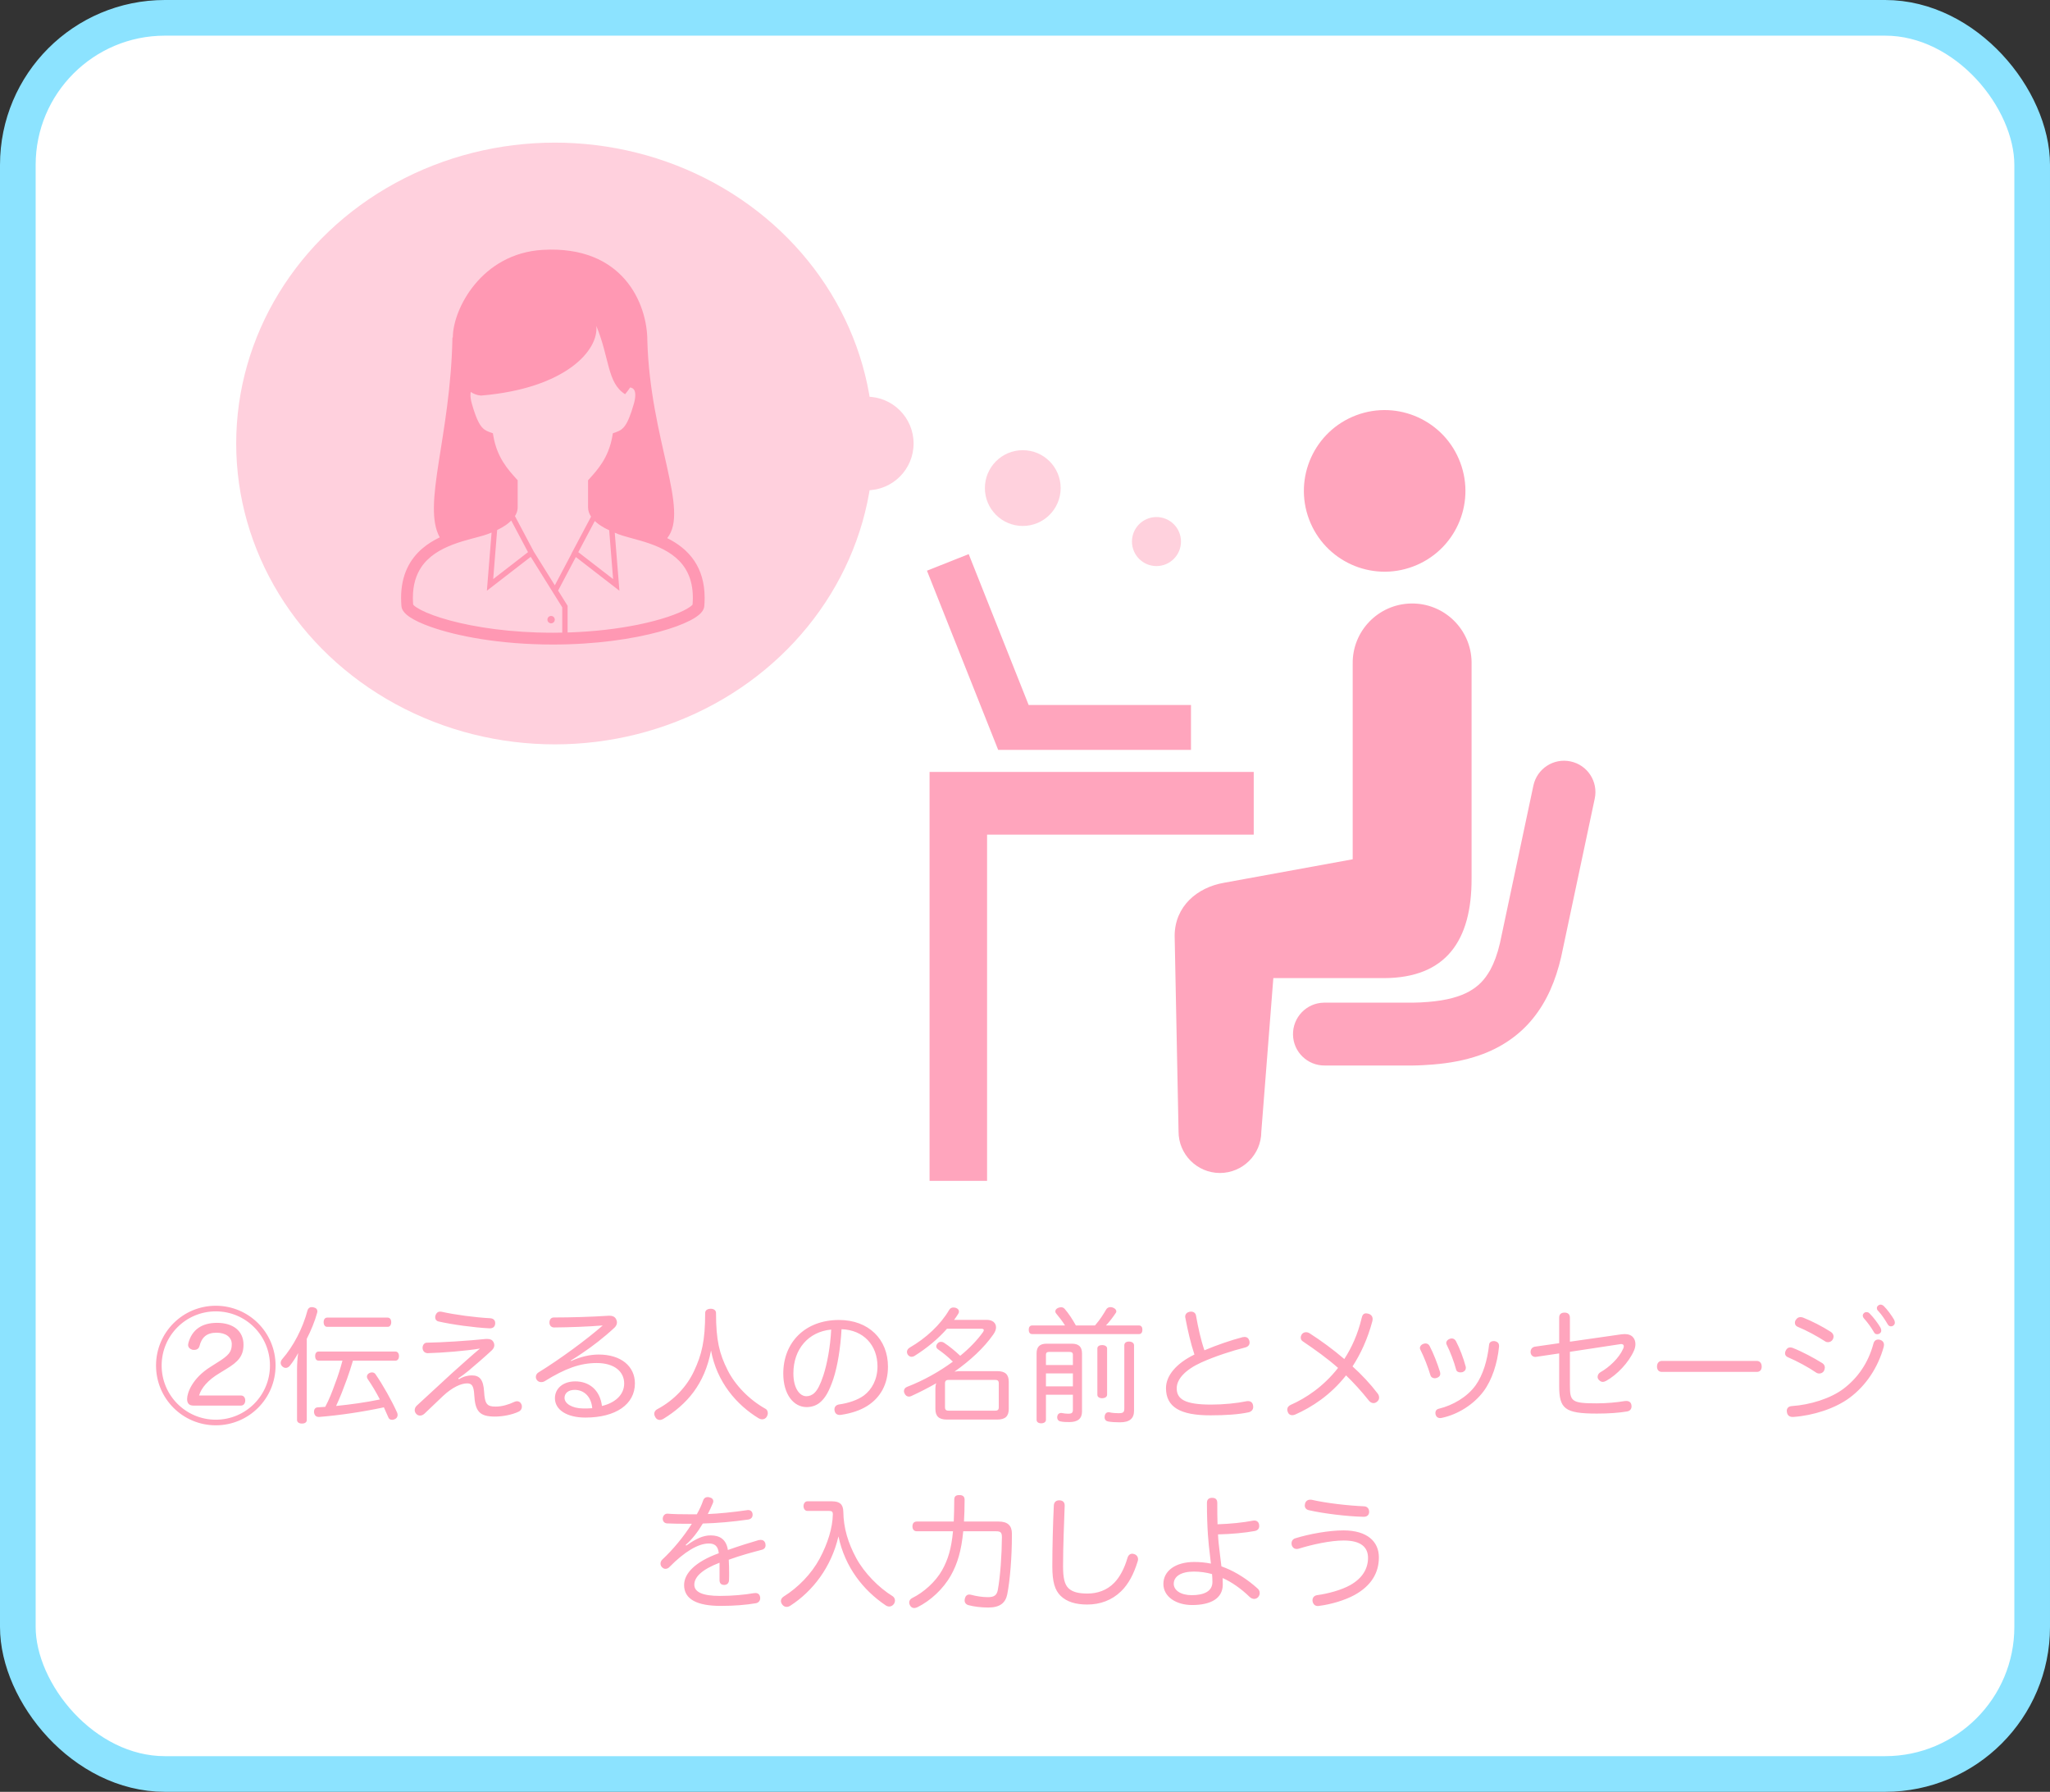 <svg width="460" height="402" viewBox="0 0 460 402" fill="none" xmlns="http://www.w3.org/2000/svg">
<rect x="0" y="0" width="460" height="402" fill="#333333" stroke="none"/>
<rect x="4" y="4" width="452" height="394" rx="33" fill="white" stroke="#8CE3FF" stroke-width="8"/>
<path d="M44.672 313.08C45.148 311.428 46.66 309.608 49.264 308.068L50.72 307.172C53.436 305.548 54.64 304.232 54.64 301.684C54.64 298.604 52.316 296.784 48.704 296.784C45.26 296.784 43.048 298.352 42.264 301.348C42.236 301.488 42.208 301.628 42.208 301.74C42.208 302.3 42.628 302.664 43.188 302.832C43.328 302.86 43.44 302.86 43.58 302.86C44.112 302.86 44.588 302.608 44.756 302.02C45.26 300.004 46.408 298.996 48.592 298.996C50.636 298.996 52.008 299.976 52.008 301.572C52.008 303.252 51.392 304.064 48.76 305.688L47.22 306.668C43.188 309.188 41.984 312.464 41.984 313.864C41.984 314.872 42.46 315.348 43.412 315.348H54.052C54.668 315.348 55.032 314.844 55.032 314.2C55.032 313.584 54.696 313.08 54.052 313.08H44.672ZM48.424 292.948C41.004 292.948 35.012 298.94 35.012 306.36C35.012 313.78 41.004 319.772 48.424 319.772C55.844 319.772 61.836 313.78 61.836 306.36C61.836 298.94 55.844 292.948 48.424 292.948ZM48.424 294.208C55.144 294.208 60.576 299.64 60.576 306.36C60.576 313.08 55.144 318.512 48.424 318.512C41.704 318.512 36.272 313.08 36.272 306.36C36.272 299.64 41.704 294.208 48.424 294.208ZM88.744 305.268C89.248 305.268 89.528 304.82 89.528 304.232C89.528 303.672 89.248 303.224 88.744 303.224H71.496C70.964 303.224 70.712 303.672 70.712 304.232C70.712 304.82 70.964 305.268 71.496 305.268H76.844C76.368 307.06 75.808 308.824 75.136 310.56C74.52 312.268 73.848 314.032 72.98 315.628C72.42 315.684 71.86 315.712 71.328 315.74C70.768 315.768 70.46 316.104 70.46 316.748C70.46 316.776 70.46 316.804 70.46 316.832C70.544 317.532 70.908 317.896 71.552 317.896C71.552 317.896 71.58 317.896 71.608 317.896C76.144 317.532 81.296 316.776 86.14 315.74C86.504 316.524 86.84 317.28 87.148 318.008C87.288 318.372 87.596 318.54 87.988 318.54C88.184 318.54 88.408 318.484 88.632 318.372C88.996 318.204 89.22 317.868 89.22 317.448C89.22 317.28 89.192 317.112 89.108 316.916C87.96 314.34 85.888 310.644 84.264 308.32C84.096 308.04 83.788 307.9 83.452 307.9C83.256 307.9 83.032 307.956 82.836 308.068C82.5 308.264 82.332 308.544 82.332 308.852C82.332 309.048 82.388 309.216 82.5 309.384C83.452 310.756 84.404 312.352 85.244 313.976C81.996 314.648 78.692 315.096 75.416 315.432C76.312 313.528 77.068 311.54 77.796 309.552C78.3 308.152 78.776 306.724 79.196 305.268H88.744ZM66.652 318.568C66.652 319.1 67.128 319.38 67.744 319.38C68.416 319.38 68.836 319.1 68.836 318.568V300.368C69.76 298.576 70.684 296.336 71.16 294.544C71.188 294.432 71.216 294.32 71.216 294.208C71.216 293.76 70.936 293.424 70.376 293.312C70.236 293.284 70.096 293.256 69.956 293.256C69.48 293.256 69.144 293.508 69.004 293.984C67.94 297.988 65.868 302.02 63.292 304.96C63.096 305.212 62.984 305.492 62.984 305.772C62.984 306.08 63.124 306.36 63.376 306.584C63.6 306.78 63.852 306.892 64.132 306.892C64.44 306.892 64.776 306.724 65.028 306.416C65.672 305.632 66.344 304.596 66.904 303.56C66.736 304.792 66.652 306.08 66.652 307.228V318.568ZM87.008 297.68C87.512 297.68 87.792 297.204 87.792 296.616C87.792 296.084 87.512 295.608 87.008 295.608H73.4C72.896 295.608 72.616 296.084 72.616 296.616C72.616 297.204 72.896 297.68 73.4 297.68H87.008ZM99.076 294.292C98.964 294.264 98.852 294.264 98.768 294.264C98.264 294.264 97.9 294.572 97.732 295.076C97.676 295.244 97.648 295.384 97.648 295.524C97.648 296 97.928 296.364 98.404 296.476C101.484 297.176 106.412 297.848 109.828 298.016C109.856 298.016 109.884 298.016 109.912 298.016C110.64 298.016 111.06 297.652 111.116 296.98C111.116 296.924 111.116 296.896 111.116 296.84C111.116 296.252 110.78 295.804 109.996 295.748C106.664 295.58 102.044 294.964 99.076 294.292ZM102.828 309.244C103.584 308.74 104.312 308.208 105.124 307.536C106.776 306.136 108.652 304.54 110.332 302.972C110.724 302.608 110.92 302.216 110.92 301.796C110.92 301.572 110.864 301.32 110.724 301.068C110.444 300.592 110.024 300.396 109.324 300.396C109.24 300.396 109.128 300.396 109.044 300.396C104.984 300.816 99.328 301.18 95.772 301.236C95.212 301.236 94.82 301.768 94.82 302.384C94.82 302.412 94.82 302.412 94.82 302.44C94.848 303.084 95.268 303.56 95.94 303.588C99.328 303.504 104.452 303.084 107.7 302.552C106.076 303.896 103.724 306.024 101.4 308.096C98.488 310.756 95.576 313.444 93.532 315.348C93.196 315.656 93.056 316.02 93.056 316.384C93.056 316.692 93.196 317 93.42 317.224C93.644 317.476 93.952 317.588 94.26 317.588C94.596 317.588 94.932 317.448 95.268 317.14C96.612 315.88 98.124 314.396 99.44 313.164C101.512 311.232 103.472 310.364 104.816 310.364C105.768 310.364 106.3 310.784 106.412 312.884C106.608 316.664 107.616 317.812 111.06 317.812C112.824 317.812 114.952 317.392 116.352 316.72C116.884 316.468 117.108 316.048 117.108 315.572C117.108 315.404 117.08 315.236 116.996 315.04C116.8 314.592 116.436 314.368 116.016 314.368C115.82 314.368 115.624 314.424 115.428 314.508C114.196 315.096 112.684 315.572 111.228 315.572C109.296 315.572 108.792 315.04 108.624 312.184C108.456 309.496 107.616 308.572 105.852 308.572C105.068 308.572 104.06 308.768 102.968 309.44L102.828 309.244ZM128.076 305.24C128.86 304.792 129.812 304.148 130.596 303.616C132.864 302.104 135.496 300.088 137.904 297.848C138.268 297.484 138.436 297.092 138.436 296.7C138.436 296.392 138.352 296.14 138.212 295.888C137.932 295.412 137.456 295.188 136.812 295.188C136.728 295.188 136.644 295.188 136.56 295.188C132.836 295.44 128.048 295.58 124.268 295.58C123.624 295.58 123.288 296.084 123.288 296.728C123.288 297.4 123.736 297.82 124.324 297.82C127.908 297.792 132.192 297.624 135.244 297.372C131.716 300.48 125.5 305.044 120.88 307.872C120.46 308.096 120.236 308.516 120.236 308.936C120.236 309.16 120.292 309.356 120.432 309.552C120.656 309.916 121.048 310.084 121.44 310.084C121.692 310.084 121.944 310.028 122.196 309.888C126.788 307.032 130.176 305.8 133.9 305.8C137.876 305.8 140.06 307.732 140.06 310.392C140.06 312.996 137.932 314.76 135.076 315.432C134.6 311.736 132.108 309.916 129.084 309.916C126.34 309.916 124.52 311.512 124.52 313.696C124.52 316.3 127.208 318.036 131.352 318.036C138.184 318.036 142.468 315.068 142.468 310.364C142.468 306.556 139.388 303.896 134.348 303.896C132.36 303.896 130.316 304.372 128.132 305.352L128.076 305.24ZM132.892 315.936C132.22 315.992 131.52 315.992 130.848 315.992C128.356 315.964 126.676 314.9 126.676 313.612C126.676 312.576 127.516 311.82 128.972 311.82C130.904 311.82 132.668 313.192 132.892 315.936ZM159.548 303C160.864 310.112 165.316 315.208 170.244 318.204C170.496 318.344 170.776 318.428 171.028 318.428C171.42 318.428 171.784 318.26 172.064 317.84C172.204 317.588 172.288 317.308 172.288 317.056C172.288 316.636 172.12 316.244 171.784 316.076C168.06 314.004 164.924 310.7 163.272 307.396C161.424 303.728 160.668 300.704 160.668 294.572C160.668 293.956 160.136 293.62 159.492 293.62C158.764 293.62 158.232 293.956 158.232 294.572C158.232 300.76 157.476 303.924 155.712 307.648C154.144 311.008 151.288 314.144 147.48 316.16C147.032 316.384 146.808 316.776 146.808 317.196C146.808 317.42 146.892 317.672 147.032 317.924C147.256 318.372 147.648 318.568 148.068 318.568C148.32 318.568 148.572 318.484 148.824 318.344C154.144 315.068 158.092 310.588 159.548 303ZM188.836 298.212C193.792 298.38 196.9 301.824 196.9 306.556C196.9 309.496 195.612 311.764 193.848 313.08C192.448 314.116 190.292 314.816 188.248 315.096C187.604 315.208 187.24 315.628 187.24 316.188C187.24 316.272 187.24 316.384 187.268 316.468C187.38 317.168 187.856 317.448 188.444 317.448C188.528 317.448 188.64 317.448 188.752 317.42C190.992 317.084 193.008 316.44 194.632 315.404C197.544 313.556 199.252 310.56 199.252 306.612C199.252 300.452 194.884 296.14 188.276 296.14C180.632 296.14 175.76 301.18 175.76 308.152C175.76 312.856 178.084 315.684 180.996 315.684C182.144 315.684 183.32 315.32 184.216 314.452C185.196 313.528 186.008 312.268 186.988 309.384C187.968 306.388 188.584 302.468 188.836 298.212ZM186.512 298.296C186.316 302.132 185.616 305.968 184.748 308.6C184.076 310.644 183.432 311.848 182.816 312.436C182.228 313.024 181.584 313.248 180.94 313.248C179.456 313.248 178.028 311.484 178.028 308.124C178.028 302.692 181.388 298.772 186.512 298.296ZM209.892 316.076C209.892 317.756 210.676 318.484 212.496 318.484H223.752C225.572 318.484 226.356 317.756 226.356 316.076V310.028C226.356 308.348 225.572 307.62 223.752 307.62H215.744C215.184 307.62 214.68 307.648 214.176 307.732C217.704 305.24 220.784 302.412 222.912 299.36C223.304 298.8 223.5 298.268 223.5 297.792C223.5 296.812 222.744 296.112 221.4 296.112H214.092C214.428 295.664 214.736 295.216 215.016 294.768C215.128 294.572 215.184 294.404 215.184 294.236C215.184 293.872 214.904 293.564 214.484 293.424C214.288 293.368 214.092 293.34 213.924 293.34C213.532 293.34 213.196 293.508 212.972 293.9C211.04 297.204 207.792 300.228 204.096 302.356C203.732 302.58 203.508 302.944 203.508 303.308C203.508 303.476 203.564 303.672 203.648 303.84C203.872 304.204 204.18 304.4 204.544 304.4C204.74 304.4 204.964 304.344 205.16 304.232C207.988 302.468 210.48 300.396 212.496 298.1H220.196C220.56 298.1 220.756 298.212 220.756 298.408C220.756 298.52 220.7 298.688 220.56 298.884C219.272 300.676 217.536 302.496 215.464 304.176C214.204 303 213.056 302.048 211.768 301.208C211.572 301.096 211.376 301.04 211.152 301.04C210.872 301.04 210.592 301.152 210.396 301.376C210.2 301.6 210.088 301.824 210.088 302.048C210.088 302.3 210.228 302.552 210.48 302.72C211.6 303.504 212.72 304.4 213.812 305.492C210.816 307.704 207.288 309.692 203.536 311.148C203.088 311.316 202.836 311.68 202.836 312.1C202.836 312.24 202.864 312.408 202.948 312.576C203.144 313.052 203.508 313.332 203.956 313.332C204.096 313.332 204.264 313.304 204.46 313.22C206.364 312.352 208.268 311.372 210.088 310.336C209.948 310.672 209.892 311.064 209.892 311.484V316.076ZM212.916 316.496C212.356 316.496 212.048 316.328 212.048 315.712V310.364C212.048 309.748 212.356 309.58 212.916 309.58H223.248C223.836 309.58 224.116 309.748 224.116 310.364V315.712C224.116 316.328 223.836 316.496 223.248 316.496H212.916ZM241.42 297.372C240.636 295.972 239.824 294.712 238.9 293.648C238.704 293.424 238.452 293.284 238.088 293.284C237.892 293.284 237.668 293.34 237.444 293.424C237.024 293.592 236.8 293.9 236.8 294.208C236.8 294.376 236.856 294.516 236.968 294.656C237.584 295.412 238.368 296.364 238.984 297.372H231.592C231.088 297.372 230.836 297.764 230.836 298.324C230.836 298.912 231.088 299.304 231.592 299.304H255.588C256.092 299.304 256.344 298.912 256.344 298.324C256.344 297.764 256.092 297.372 255.588 297.372H248.168C249.036 296.448 249.764 295.468 250.38 294.544C250.464 294.432 250.492 294.32 250.492 294.208C250.492 293.872 250.212 293.536 249.736 293.368C249.54 293.284 249.344 293.256 249.176 293.256C248.756 293.256 248.392 293.452 248.196 293.816C247.608 294.824 246.852 296.056 245.704 297.372H241.42ZM234.7 312.912H240.748V316.216C240.748 316.972 240.524 317.168 239.656 317.168C239.32 317.168 238.648 317.112 238.172 317C238.116 317 238.088 317 238.06 317C237.724 317 237.332 317.224 237.248 317.756C237.22 317.84 237.22 317.924 237.22 318.008C237.22 318.456 237.5 318.792 237.864 318.876C238.536 319.044 239.292 319.044 239.964 319.044C241.812 319.044 242.792 318.288 242.792 316.692V303.644C242.792 302.132 242.036 301.46 240.496 301.46H234.868C233.328 301.46 232.6 302.132 232.6 303.644V318.54C232.6 319.044 233.02 319.324 233.636 319.324C234.224 319.324 234.7 319.044 234.7 318.54V312.912ZM234.7 308.124H240.748V311.036H234.7V308.124ZM240.748 306.248H234.7V303.98C234.7 303.448 234.952 303.308 235.456 303.308H239.964C240.496 303.308 240.748 303.448 240.748 303.98V306.248ZM248.42 302.524C248.42 302.048 247.888 301.768 247.328 301.768C246.684 301.768 246.236 302.048 246.236 302.524V312.912C246.236 313.416 246.684 313.696 247.328 313.696C247.888 313.696 248.42 313.416 248.42 312.912V302.524ZM254.468 301.824C254.468 301.292 253.964 300.984 253.32 300.984C252.676 300.984 252.284 301.292 252.284 301.824V315.964C252.284 316.86 252.06 317.056 250.94 317.056C250.324 317.056 249.568 317 248.98 316.86C248.896 316.832 248.84 316.832 248.756 316.832C248.336 316.832 247.972 317.112 247.888 317.672C247.86 317.784 247.86 317.868 247.86 317.952C247.86 318.484 248.168 318.82 248.616 318.904C249.288 319.044 250.324 319.1 251.304 319.1C253.46 319.1 254.468 318.26 254.468 316.496V301.824ZM270.26 302.944C269.448 300.592 268.86 297.876 268.384 295.216C268.3 294.572 267.824 294.264 267.264 294.264C267.152 294.264 267.068 294.264 266.956 294.292C266.396 294.404 265.948 294.768 265.948 295.384C265.948 295.468 265.948 295.552 265.976 295.636C266.508 298.464 267.18 301.376 268.02 303.896C263.988 305.856 261.636 308.6 261.636 311.428C261.636 315.656 264.8 317.56 271.66 317.532C274.936 317.532 277.988 317.336 280.144 316.86C280.816 316.72 281.208 316.244 281.208 315.656C281.208 315.544 281.208 315.46 281.18 315.348C281.096 314.704 280.676 314.34 280.06 314.34C279.948 314.34 279.836 314.34 279.724 314.368C277.596 314.816 274.516 315.124 271.772 315.124C265.836 315.124 264.044 313.892 264.044 311.456C264.044 309.412 265.948 307.312 269.588 305.66C272.556 304.316 276.532 303.028 279.444 302.3C280.088 302.132 280.396 301.712 280.396 301.208C280.396 301.068 280.368 300.928 280.34 300.788C280.172 300.228 279.808 299.948 279.248 299.948C279.108 299.948 278.968 299.976 278.8 300.004C276.308 300.648 273.032 301.768 270.26 302.944ZM302.04 308.572C303.72 310.196 305.4 312.016 307.164 314.228C307.444 314.592 307.808 314.788 308.2 314.788C308.452 314.788 308.732 314.704 308.984 314.48C309.32 314.228 309.46 313.892 309.46 313.556C309.46 313.248 309.348 312.912 309.152 312.66C307.472 310.448 305.54 308.404 303.496 306.556C305.316 303.756 306.884 300.396 307.948 296.392C307.976 296.224 308.004 296.084 308.004 295.916C308.004 295.356 307.668 294.908 307.052 294.74C306.856 294.684 306.66 294.656 306.52 294.656C305.96 294.656 305.68 295.048 305.54 295.72C304.672 299.36 303.3 302.356 301.648 304.904C299.1 302.72 296.44 300.788 293.92 299.164C293.64 298.968 293.332 298.884 293.052 298.884C292.716 298.884 292.38 299.024 292.156 299.304C291.988 299.528 291.876 299.808 291.876 300.088C291.876 300.424 292.016 300.732 292.324 300.928C295.18 302.86 297.728 304.68 300.248 306.892C296.972 311.092 292.996 313.696 289.636 315.18C289.132 315.404 288.852 315.768 288.852 316.244C288.852 316.44 288.908 316.664 289.02 316.916C289.188 317.308 289.552 317.504 289.972 317.504C290.168 317.504 290.392 317.448 290.616 317.364C294.34 315.712 298.54 313.024 302.04 308.572ZM319.344 301.516C318.924 301.656 318.616 302.02 318.616 302.44C318.616 302.58 318.644 302.692 318.728 302.832C319.54 304.428 320.436 306.724 320.968 308.516C321.108 308.992 321.5 309.216 321.948 309.216C322.088 309.216 322.228 309.188 322.396 309.132C322.872 308.992 323.18 308.684 323.18 308.208C323.18 308.068 323.152 307.956 323.124 307.788C322.564 305.968 321.668 303.644 320.8 301.992C320.604 301.6 320.268 301.404 319.876 301.404C319.708 301.404 319.512 301.432 319.344 301.516ZM325.252 300.396C324.832 300.564 324.524 300.9 324.524 301.292C324.524 301.432 324.552 301.572 324.636 301.712C325.392 303.224 326.26 305.464 326.736 307.256C326.82 307.676 327.24 307.9 327.688 307.9C327.856 307.9 327.996 307.872 328.164 307.844C328.668 307.676 328.92 307.312 328.92 306.892C328.92 306.808 328.92 306.696 328.892 306.612C328.388 304.708 327.576 302.552 326.708 300.9C326.484 300.48 326.148 300.284 325.756 300.284C325.588 300.284 325.42 300.312 325.252 300.396ZM335.304 300.872C335.248 300.872 335.192 300.872 335.164 300.872C334.688 300.872 334.156 301.124 334.128 301.74C333.764 305.128 332.784 308.488 331.104 310.812C329.228 313.416 326.008 315.292 322.872 316.048C322.368 316.16 322.088 316.524 322.088 316.972C322.088 317.112 322.116 317.252 322.144 317.392C322.284 317.868 322.648 318.148 323.152 318.148C323.236 318.148 323.348 318.148 323.46 318.12C327.212 317.336 330.684 315.068 332.868 312.184C334.8 309.608 336.004 305.856 336.368 302.132C336.368 302.076 336.368 301.992 336.368 301.936C336.368 301.32 336.004 300.984 335.304 300.872ZM349.864 303.644V310.924C349.864 316.076 351.124 317.14 358.348 317.14C361.036 317.14 363.276 316.972 365.096 316.664C365.768 316.552 366.104 316.104 366.104 315.516C366.104 315.432 366.104 315.348 366.076 315.236C365.992 314.648 365.6 314.312 364.9 314.312C364.788 314.312 364.648 314.312 364.508 314.34C362.856 314.62 360.588 314.844 358.264 314.844C352.636 314.844 352.272 314.396 352.272 310.812V303.28L363.528 301.572C363.612 301.544 363.724 301.544 363.78 301.544C364.172 301.544 364.368 301.74 364.368 302.048C364.368 302.216 364.312 302.412 364.2 302.636C363.276 304.708 361.092 306.752 359.104 307.872C358.712 308.096 358.488 308.516 358.488 308.908C358.488 309.132 358.572 309.384 358.74 309.552C359.02 309.86 359.3 310.028 359.636 310.028C359.888 310.028 360.14 309.944 360.448 309.776C362.8 308.46 365.488 305.716 366.664 302.972C366.888 302.468 366.972 301.992 366.972 301.544C366.972 300.928 366.776 300.424 366.468 300.06C366.076 299.556 365.404 299.304 364.536 299.304C364.312 299.304 364.06 299.332 363.808 299.36L352.272 301.012V295.636C352.272 294.88 351.852 294.488 351.068 294.488C350.284 294.488 349.864 294.88 349.864 295.608V301.348L344.404 302.132C343.788 302.244 343.452 302.72 343.452 303.28C343.452 303.336 343.452 303.392 343.452 303.448C343.536 304.064 343.956 304.428 344.544 304.428C344.6 304.428 344.684 304.428 344.768 304.4L349.864 303.644ZM394.216 307.788C394.916 307.788 395.308 307.34 395.308 306.584C395.308 305.856 394.916 305.324 394.188 305.324H372.936C372.208 305.324 371.816 305.856 371.816 306.584C371.816 307.34 372.208 307.788 372.908 307.788H394.216ZM410.848 298.828C408.888 297.568 406.508 296.364 404.604 295.608C404.38 295.524 404.184 295.496 403.988 295.496C403.568 295.496 403.204 295.72 402.952 296.14C402.812 296.336 402.756 296.56 402.756 296.756C402.756 297.176 402.98 297.512 403.4 297.68C405.332 298.464 407.656 299.724 409.532 300.928C409.728 301.068 409.952 301.124 410.176 301.124C410.624 301.124 411.044 300.9 411.268 300.48C411.38 300.284 411.436 300.06 411.436 299.836C411.436 299.472 411.24 299.108 410.848 298.828ZM402.28 302.412C402.056 302.328 401.888 302.3 401.692 302.3C401.3 302.3 400.964 302.496 400.74 302.944C400.6 303.168 400.544 303.392 400.544 303.616C400.544 304.008 400.768 304.316 401.16 304.484C403.26 305.38 405.836 306.78 407.46 307.9C407.684 308.068 407.964 308.152 408.216 308.152C408.636 308.152 409.056 307.956 409.28 307.564C409.392 307.34 409.476 307.06 409.476 306.808C409.476 306.444 409.308 306.08 408.916 305.828C406.984 304.624 404.352 303.224 402.28 302.412ZM421.88 300.592C421.712 300.536 421.572 300.536 421.432 300.536C420.872 300.536 420.508 300.9 420.368 301.488C419.22 305.772 416.868 309.132 413.704 311.54C410.764 313.78 406.144 315.18 402.056 315.46C401.3 315.516 400.936 315.936 400.936 316.552C400.936 316.608 400.936 316.692 400.964 316.748C401.02 317.504 401.524 317.896 402.224 317.896C402.28 317.896 402.336 317.896 402.392 317.896C406.844 317.588 411.772 316.02 415.048 313.584C418.66 310.896 421.376 306.892 422.692 302.16C422.72 301.992 422.748 301.852 422.748 301.712C422.748 301.152 422.412 300.76 421.88 300.592ZM417.988 295.132C417.988 295.384 418.1 295.608 418.268 295.804C419.052 296.672 419.892 297.82 420.48 298.856C420.648 299.192 420.872 299.332 421.208 299.332C421.74 299.332 422.132 298.968 422.132 298.548C422.132 298.184 422.02 297.988 421.936 297.82C421.404 296.896 420.396 295.552 419.528 294.684C419.304 294.46 419.108 294.376 418.8 294.376C418.352 294.376 417.988 294.768 417.988 295.132ZM421.152 293.424C421.152 293.76 421.236 293.9 421.488 294.152C422.244 294.964 422.972 296.056 423.588 297.12C423.784 297.428 423.98 297.568 424.316 297.568C424.848 297.568 425.184 297.12 425.184 296.784C425.184 296.476 425.1 296.252 425.016 296.084C424.512 295.188 423.448 293.732 422.72 293.032C422.468 292.808 422.272 292.696 421.964 292.696C421.572 292.696 421.152 293.06 421.152 293.424ZM153.868 346.596C155.324 345.336 156.612 343.656 157.704 341.808C160.896 341.724 164.396 341.416 167.924 340.912C168.54 340.8 168.876 340.408 168.876 339.876C168.876 339.792 168.876 339.736 168.876 339.68C168.792 339.092 168.428 338.784 167.868 338.784C167.784 338.784 167.7 338.784 167.616 338.812C164.536 339.26 161.204 339.596 158.824 339.68C159.244 338.84 159.608 338.084 159.944 337.272C160.028 337.104 160.056 336.936 160.056 336.796C160.056 336.376 159.748 336.04 159.188 335.928C159.048 335.9 158.936 335.872 158.796 335.872C158.348 335.872 157.956 336.096 157.76 336.684C157.424 337.692 156.92 338.728 156.36 339.736C155.828 339.736 155.296 339.736 154.764 339.736C152.916 339.736 151.124 339.708 149.808 339.596C149.78 339.596 149.752 339.596 149.724 339.596C149.164 339.596 148.772 340.072 148.716 340.632C148.716 340.66 148.716 340.716 148.716 340.744C148.716 341.304 149.08 341.752 149.696 341.78C150.956 341.836 152.552 341.864 153.952 341.864C154.4 341.864 154.848 341.864 155.24 341.864C153.42 344.748 151.012 347.66 148.604 349.9C148.352 350.152 148.212 350.46 148.212 350.796C148.212 351.104 148.324 351.412 148.576 351.636C148.8 351.86 149.052 351.972 149.332 351.972C149.64 351.972 149.976 351.832 150.228 351.552C153.588 348.136 156.668 346.288 159.048 346.288C160.28 346.288 161.12 346.764 161.288 348.472C156.08 350.348 153.504 352.952 153.504 355.612C153.504 358.832 156.472 360.288 161.736 360.288C164.732 360.288 167.448 360.064 169.548 359.7C170.192 359.616 170.584 359.14 170.584 358.552C170.584 358.468 170.584 358.384 170.556 358.272C170.444 357.684 170.08 357.404 169.52 357.404C169.38 357.404 169.268 357.404 169.128 357.432C167.056 357.796 164.256 358.048 161.568 358.048C157.62 358.048 155.8 357.18 155.8 355.528C155.8 353.792 157.536 352.112 161.456 350.6C161.456 351.02 161.456 351.496 161.456 351.944C161.456 352.84 161.456 353.764 161.456 354.52C161.456 355.22 161.848 355.584 162.492 355.584C163.108 355.584 163.556 355.22 163.584 354.52C163.612 353.988 163.612 353.456 163.612 352.924C163.612 351.916 163.584 350.936 163.528 349.928C166.216 348.948 168.848 348.248 170.892 347.716C171.508 347.576 171.788 347.184 171.788 346.68C171.788 346.54 171.76 346.4 171.732 346.232C171.564 345.728 171.2 345.476 170.696 345.476C170.556 345.476 170.388 345.504 170.22 345.532C168.288 346.092 165.852 346.848 163.332 347.744C162.968 345.336 161.484 344.468 159.468 344.468C157.732 344.468 156.164 345.224 153.98 346.764L153.868 346.596ZM186.012 338.98C186.656 338.98 186.88 339.12 186.88 339.764C186.824 342.788 185.732 346.288 183.94 349.648C182.064 353.148 179.068 356.172 175.848 358.188C175.456 358.44 175.232 358.804 175.232 359.168C175.232 359.42 175.316 359.672 175.484 359.924C175.764 360.316 176.1 360.512 176.52 360.512C176.772 360.512 177.052 360.428 177.36 360.232C182.372 356.984 186.516 351.636 188.14 344.692C189.596 351.608 193.712 356.788 198.752 360.176C199.004 360.344 199.284 360.428 199.536 360.428C199.928 360.428 200.292 360.232 200.572 359.868C200.74 359.616 200.824 359.336 200.824 359.084C200.824 358.692 200.628 358.328 200.292 358.104C197.184 356.2 193.964 352.924 192.144 349.592C190.296 346.176 189.288 342.844 189.232 339.148C189.204 337.468 188.392 336.824 186.684 336.824H181.14C180.664 336.824 180.3 337.328 180.3 337.888C180.3 338.504 180.664 338.98 181.14 338.98H186.012ZM205.724 341.36C205.08 341.36 204.744 341.78 204.744 342.452C204.744 343.096 205.08 343.544 205.724 343.544H213.844C213.48 347.436 212.724 349.928 211.38 352.308C209.924 354.884 207.264 357.264 204.688 358.524C204.24 358.748 204.016 359.112 204.016 359.532C204.016 359.756 204.072 359.98 204.212 360.204C204.436 360.596 204.772 360.764 205.136 360.764C205.388 360.764 205.64 360.68 205.892 360.568C208.804 359.112 211.66 356.508 213.396 353.4C214.824 350.852 215.72 347.968 216.14 343.544H223.504C224.54 343.544 224.82 343.824 224.82 344.888C224.792 348.78 224.456 353.736 223.896 356.732C223.672 357.88 223.084 358.328 221.684 358.328C220.368 358.328 218.94 358.076 217.904 357.796C217.764 357.768 217.624 357.74 217.484 357.74C216.98 357.74 216.644 358.076 216.504 358.636C216.476 358.776 216.448 358.916 216.448 359.028C216.448 359.56 216.728 359.952 217.316 360.12C218.576 360.456 220.116 360.652 221.768 360.652C224.344 360.652 225.632 359.644 226.024 357.656C226.64 354.548 227.06 349.284 227.06 344.552C227.06 344.384 227.06 344.216 227.06 344.076C227.06 342.256 226.108 341.36 224.064 341.36H216.308C216.392 339.904 216.448 338.28 216.448 336.488C216.448 335.704 216 335.424 215.272 335.424C214.488 335.424 214.124 335.704 214.124 336.46C214.124 338.28 214.068 339.904 214.012 341.36H205.724ZM237.728 336.6C237.7 336.6 237.672 336.6 237.672 336.6C236.944 336.6 236.496 337.048 236.468 337.776C236.272 341.892 236.132 347.072 236.132 351.412C236.132 354.968 236.72 356.788 238.008 358.048C239.38 359.364 241.34 359.98 243.972 359.98C246.856 359.98 249.488 359.028 251.56 357.012C253.24 355.388 254.416 353.12 255.284 350.292C255.34 350.124 255.368 349.956 255.368 349.816C255.368 349.256 255.004 348.808 254.5 348.668C254.36 348.612 254.192 348.584 254.052 348.584C253.576 348.584 253.184 348.892 252.988 349.536C252.316 351.86 251.28 353.82 250.02 355.108C248.368 356.816 246.184 357.516 244.028 357.516C242.096 357.516 240.696 357.208 239.772 356.34C238.876 355.472 238.54 354.016 238.54 351.384C238.54 346.904 238.764 341.948 238.904 337.832C238.904 337.804 238.904 337.776 238.904 337.748C238.904 337.048 238.512 336.628 237.728 336.6ZM274.072 351.412C273.988 350.684 273.904 349.9 273.792 349.116C273.484 346.68 273.344 345.308 273.316 344.244C276.312 344.188 279.448 343.88 281.548 343.488C282.276 343.348 282.556 342.9 282.556 342.368C282.556 342.256 282.556 342.172 282.528 342.06C282.444 341.472 282.024 341.136 281.464 341.136C281.352 341.136 281.268 341.136 281.156 341.164C278.972 341.584 276.088 341.892 273.204 341.976C273.148 340.548 273.148 338.98 273.148 337.188C273.148 336.404 272.756 336.04 272 336.04C271.3 336.04 270.824 336.348 270.824 337.188C270.824 339.988 270.908 342.256 271.048 344.356C271.16 345.952 271.328 347.632 271.552 349.34C271.608 349.816 271.664 350.32 271.72 350.796C270.432 350.544 269.2 350.432 267.996 350.432C263.74 350.432 261.052 352.448 261.052 355.36C261.052 358.244 263.936 360.092 267.492 360.092C271.664 360.092 274.352 358.636 274.38 355.528C274.38 355.052 274.38 354.576 274.352 354.044C276.256 354.856 278.552 356.452 280.4 358.272C280.736 358.58 281.1 358.72 281.436 358.72C281.772 358.72 282.108 358.552 282.332 358.3C282.556 358.02 282.668 357.712 282.668 357.404C282.668 357.012 282.5 356.62 282.136 356.34C280.008 354.408 277.432 352.756 275.08 351.804C274.744 351.664 274.408 351.524 274.072 351.412ZM271.972 353.148C272.028 353.764 272.056 354.352 272.056 354.912C272.056 357.04 270.124 357.88 267.408 357.88C264.916 357.88 263.376 356.76 263.376 355.332C263.376 353.68 265 352.588 267.884 352.588C269.284 352.588 270.656 352.784 271.972 353.148ZM293.672 338.812C296.976 339.568 302.24 340.212 305.936 340.296C305.964 340.296 305.992 340.296 306.02 340.296C306.748 340.296 307.196 339.904 307.224 339.232C307.224 339.204 307.224 339.176 307.224 339.176C307.224 338.476 306.804 337.972 306.076 337.944C302.38 337.776 297.648 337.244 294.232 336.46C294.148 336.46 294.064 336.46 294.008 336.46C293.42 336.46 292.972 336.768 292.832 337.384C292.804 337.524 292.776 337.636 292.776 337.748C292.776 338.28 293.084 338.672 293.672 338.812ZM309.408 349.396C309.408 345.868 306.804 343.348 301.456 343.348C298.236 343.348 293.84 344.132 290.676 345.112C290.144 345.252 289.808 345.7 289.808 346.26C289.808 346.4 289.836 346.54 289.864 346.68C290.06 347.24 290.48 347.52 290.956 347.52C291.096 347.52 291.236 347.492 291.376 347.464C294.54 346.484 298.572 345.616 301.512 345.616C305.488 345.616 306.972 347.212 306.972 349.508C306.972 351.944 305.712 354.072 302.996 355.612C301.064 356.704 298.04 357.544 295.52 357.88C294.876 357.992 294.512 358.44 294.512 359.028C294.512 359.112 294.512 359.224 294.54 359.308C294.68 359.924 295.072 360.316 295.716 360.316C295.8 360.316 295.884 360.316 295.968 360.288C298.656 359.952 301.792 359.028 303.976 357.824C307.616 355.808 309.408 352.952 309.408 349.396Z" fill="#FFA5BD"/>
<path d="M317.071 127.1C326.447 123.591 331.194 113.145 327.664 103.758C324.155 94.392 313.702 89.645 304.336 93.158C294.963 96.678 290.223 107.123 293.733 116.5C297.249 125.876 307.702 130.626 317.071 127.1Z" fill="#FFA5BD"/>
<path d="M330.208 197.087V148.493C330.084 141.13 324.007 135.267 316.645 135.397C309.279 135.524 303.405 141.588 303.532 148.953V192.781L274.725 198.039C268.566 199.084 263.609 203.391 263.579 209.939L264.455 253.842C264.438 258.956 268.573 263.135 273.705 263.164C278.83 263.17 283.006 259.039 283.026 253.911L285.724 219.443H310.54C324.475 219.408 330.249 211.015 330.208 197.087Z" fill="#FFA5BD"/>
<path d="M352.418 170.827C348.62 170.013 344.884 172.446 344.077 176.251L336.577 211.582C336 214.07 335.254 216.04 334.415 217.579C333.119 219.882 331.74 221.257 329.668 222.436C327.602 223.584 324.64 224.457 320.453 224.784C319.346 224.876 318.163 224.942 316.899 224.952H297.053C293.162 225.014 290.072 228.241 290.137 232.129C290.203 236.016 293.409 239.109 297.3 239.048H317.043C318.597 239.034 320.109 238.934 321.57 238.824C325.278 238.522 328.708 237.886 331.905 236.779C336.69 235.143 340.918 232.314 344.011 228.451C347.132 224.605 349.081 219.951 350.291 214.774L350.311 214.692L357.845 179.169C358.654 175.364 356.223 171.624 352.418 170.827Z" fill="#FFA5BD"/>
<path d="M267.246 168.243V158.165H230.819L217.366 124.316L208 128.035L223.983 168.243H267.246Z" fill="#FFA5BD"/>
<path d="M281.325 173.185H208.584V176.938V187.25V264.929H221.491V187.25H281.325V173.185Z" fill="#FFA5BD"/>
<circle cx="229.5" cy="109.5" r="8.5" fill="#FFA5BD" fill-opacity="0.5"/>
<circle cx="259.5" cy="121.5" r="5.5" fill="#FFA5BD" fill-opacity="0.5"/>
<circle cx="194.5" cy="99.5" r="10.5" fill="#FFD0DD"/>
<ellipse cx="124.5" cy="99.5" rx="71.5" ry="67.5" fill="#FFD0DD"/>
<path d="M155.819 125.856C154.222 123.463 152.006 121.869 149.716 120.733C154.79 114.438 145.896 98.65 145.257 76.466C145.257 68.118 139.806 55.016 121.782 56.059C108.016 56.856 101.611 69.388 101.611 75.688L101.523 75.734C101.099 97.958 94.651 113.325 98.678 120.56C97.313 121.215 95.972 122.021 94.755 123.065C93.383 124.241 92.179 125.722 91.333 127.56C90.485 129.399 89.999 131.582 90 134.137C90 134.729 90.026 135.342 90.079 135.977C90.119 136.423 90.288 136.782 90.486 137.08C90.864 137.636 91.365 138.049 91.993 138.472C93.094 139.2 94.618 139.911 96.569 140.61C102.409 142.693 112.078 144.599 124.058 144.602C133.793 144.601 142.009 143.338 147.874 141.751C150.807 140.956 153.15 140.085 154.843 139.215C155.69 138.778 156.375 138.344 156.92 137.871C157.192 137.63 157.431 137.38 157.631 137.08C157.828 136.782 157.998 136.423 158.038 135.977C158.09 135.342 158.116 134.732 158.116 134.142C158.121 130.735 157.246 127.99 155.819 125.856ZM105.64 87.939C106.334 88.405 107.105 88.692 107.956 88.746C126.991 87.143 134.406 78.527 133.805 73.117C136.811 80.329 136.21 85.891 140.267 88.444C140.671 87.961 141.045 87.448 141.403 86.925C141.57 86.953 141.78 87.011 141.942 87.118C142.093 87.215 142.217 87.327 142.33 87.534C142.441 87.743 142.548 88.073 142.551 88.638C142.551 89.124 142.465 89.776 142.223 90.619C141.494 93.189 140.841 94.683 140.241 95.51C139.94 95.93 139.666 96.192 139.361 96.406C139.053 96.618 138.703 96.785 138.243 96.95L137.52 97.209L137.386 97.965C136.539 102.706 134.097 105.371 132.294 107.379L131.954 107.756V108.264C131.954 110.669 131.954 112.422 131.954 113.826C131.953 114.612 132.235 115.318 132.628 115.911L128.227 124.209L128.246 124.224L124.498 131.318L119.777 123.756L115.551 115.788C115.907 115.224 116.163 114.566 116.163 113.826C116.163 112.422 116.163 110.668 116.163 108.265V107.756L115.824 107.379C114.02 105.371 111.578 102.706 110.732 97.965L110.598 97.209L109.875 96.95C109.415 96.785 109.064 96.618 108.757 96.406C108.305 96.086 107.895 95.651 107.417 94.757C106.943 93.869 106.442 92.544 105.893 90.619C105.653 89.778 105.567 89.124 105.567 88.638C105.568 88.347 105.597 88.122 105.64 87.939ZM137.576 129.918L129.762 123.877L133.467 116.892C134.063 117.458 134.757 117.933 135.501 118.358C135.884 118.576 136.289 118.765 136.692 118.957L137.576 129.918ZM118.481 123.877L110.668 129.918L111.555 118.919C112.241 118.585 112.923 118.206 113.548 117.77C113.972 117.475 114.359 117.141 114.72 116.785L118.481 123.877ZM126.163 141.932C125.468 141.945 124.771 141.957 124.058 141.957C114.557 141.958 106.543 140.717 100.935 139.197C98.134 138.441 95.931 137.609 94.485 136.864C93.765 136.495 93.234 136.14 92.941 135.883C92.816 135.772 92.745 135.689 92.71 135.641C92.669 135.119 92.646 134.615 92.646 134.137C92.65 131.169 93.376 129 94.496 127.3C96.175 124.76 98.868 123.205 101.682 122.147C103.083 121.616 104.499 121.215 105.801 120.866C107.104 120.517 108.283 120.225 109.265 119.88C109.599 119.761 109.949 119.63 110.305 119.484L109.251 132.534L119.092 124.926L126.163 136.258V141.932ZM155.406 135.638L155.292 135.773C155.097 135.97 154.704 136.267 154.152 136.581C152.202 137.707 148.352 139.091 143.187 140.142C138.797 141.039 133.429 141.715 127.364 141.9V135.912L125.235 132.498L129.21 124.97L138.993 132.534L137.943 119.511C138.239 119.632 138.539 119.764 138.829 119.873C140.138 120.359 141.809 120.741 143.634 121.274C146.366 122.062 149.385 123.172 151.631 125.102C152.759 126.066 153.703 127.224 154.38 128.684C155.055 130.142 155.471 131.916 155.471 134.142C155.471 134.617 155.447 135.119 155.406 135.638Z" fill="#FF98B3"/>
<path d="M123.66 139.842C124.118 139.842 124.487 139.471 124.487 139.014C124.487 138.558 124.117 138.188 123.66 138.188C123.204 138.188 122.834 138.558 122.834 139.014C122.834 139.471 123.204 139.842 123.66 139.842Z" fill="#FF98B3"/>
</svg>
